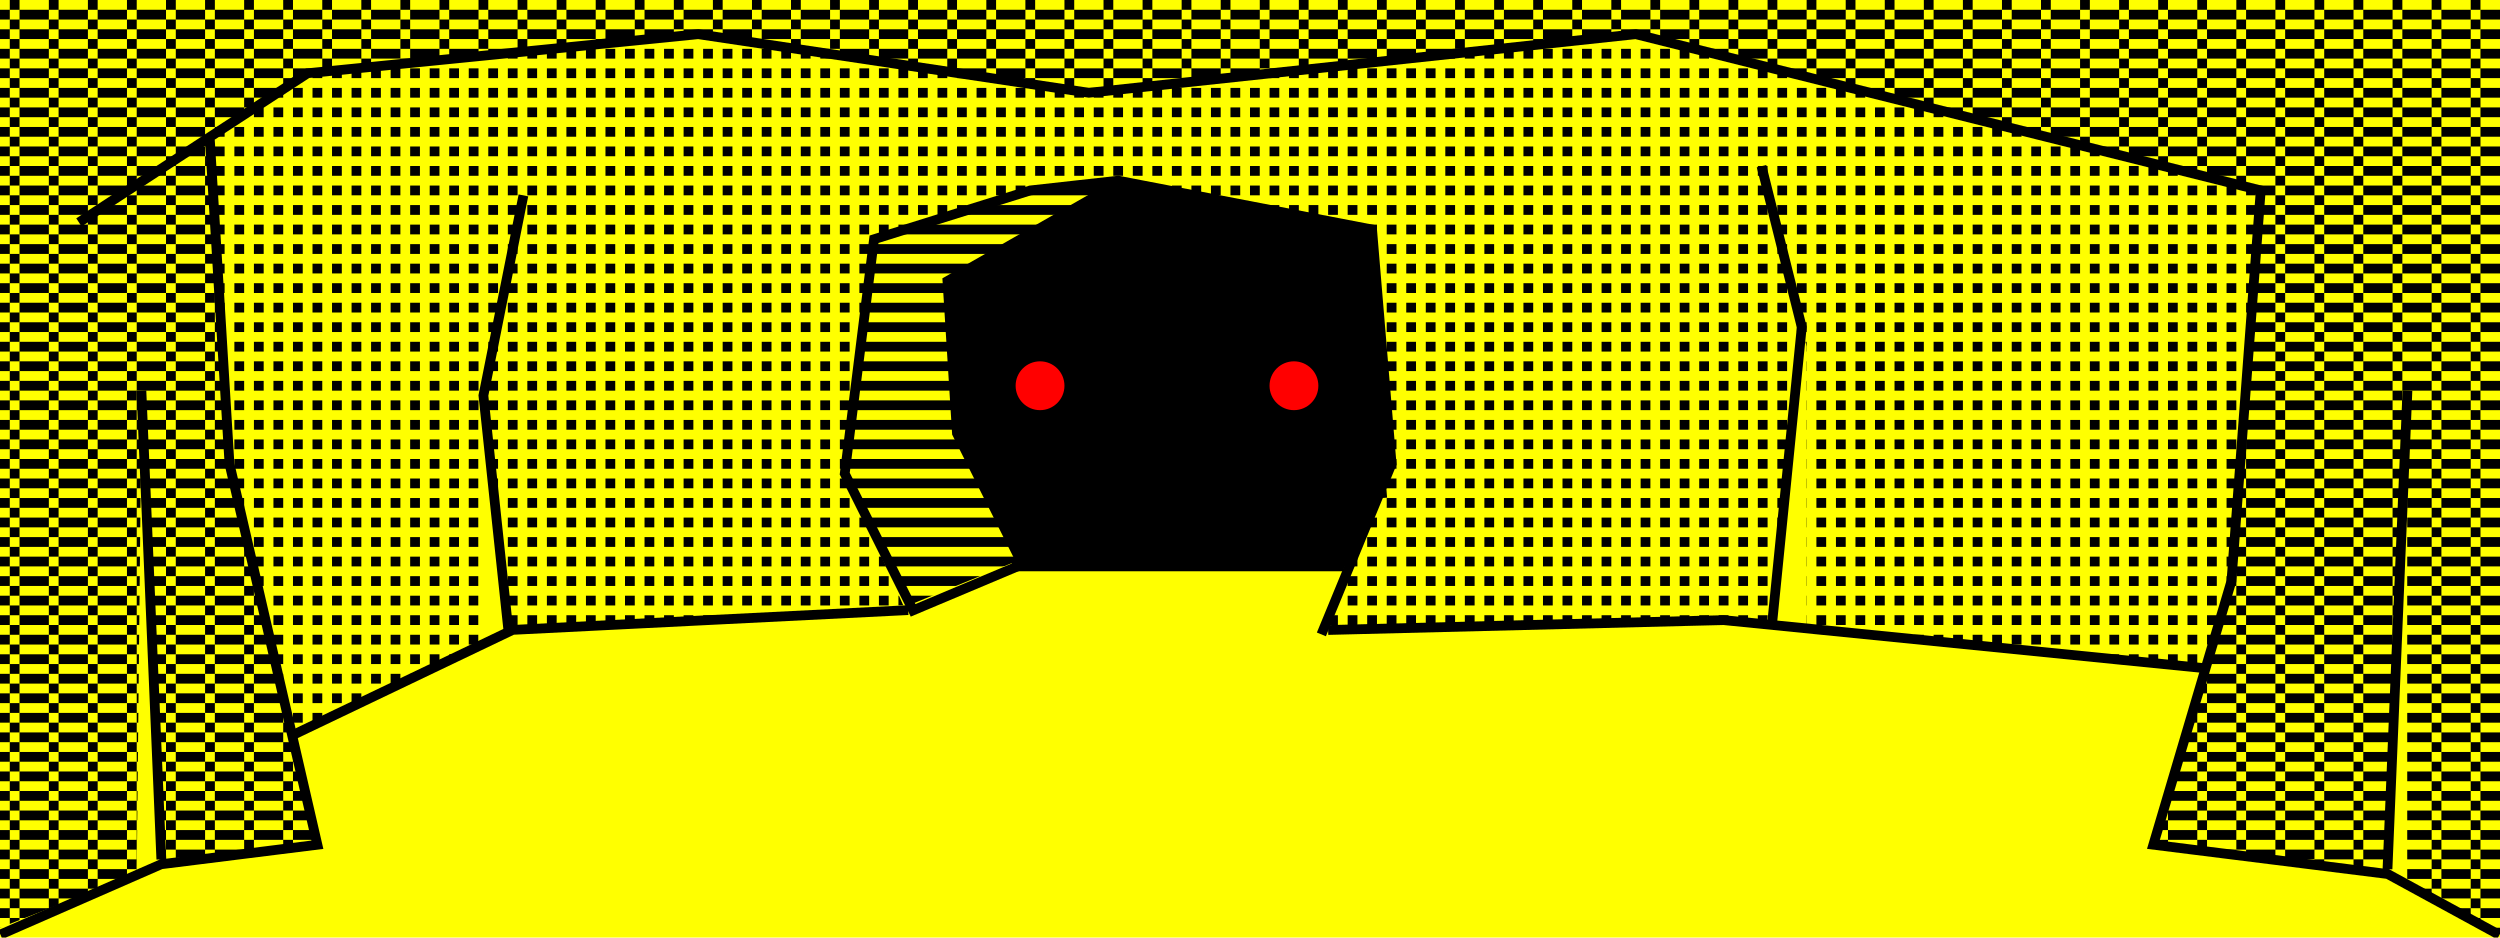<?xml version="1.0" encoding="UTF-8" standalone="yes"?>
<svg viewBox="0 0 2560 960" style="stroke-linecap:square;stroke-width:10" height="100%" width="100%" xmlns="http://www.w3.org/2000/svg">
  <defs>
    <pattern id="fill-near-wall" x="0" y="0" width="40" height="20" patternUnits="userSpaceOnUse">
      <rect fill="#ffff00" x="0" y="0" width="40" height="20" />
      <rect fill="#000000" x="0" y="10" width="10" height="10" />
      <rect fill="#000000" x="10" y="0" width="10" height="10" />
      <rect fill="#000000" x="20" y="10" width="20" height="10" />
    </pattern>
    <pattern id="fill-archway-wall" x="0" y="0" width="40" height="20" patternUnits="userSpaceOnUse">
      <rect fill="#ffff00" x="0" y="0" width="40" height="20" />
      <rect fill="#000000" x="0" y="10" width="40" height="10" />
    </pattern>
    <pattern id="fill-far-wall" x="0" y="0" width="20" height="20" patternUnits="userSpaceOnUse">
      <rect fill="#ffff00" x="0" y="0" width="40" height="20" />
      <rect fill="#000000" x="0" y="10" width="10" height="10" />
    </pattern>
  </defs>

  <rect id="floor" fill="#ffff00" x="0" y="0" width="2560" height="960" />

  <!-- far wall -->
  <path id="far-wall" fill="url(#fill-far-wall)" stroke="none" d="M 520,640 l -25,-235 l -5,25 v 230 l -195,90 l -60,-275 l -25,-335 l 105,-65 l 400,-40 l 400,60 l 560,-60 l 640,160 l -30,400 l -30,85 l -405,-40 v -285 l -5,-20 l -35,300 h -50 l -405,10 l 70,-170 l -20,-240 l -260,-50 l -90,10 l -160,50 l -30,240 l 60,135 l -400,25 Z" />
  <path id="far-wall-left-edge" fill="none" stroke="#000000" d="M 295,755 l 230,-110 l 400,-20 M 520,640 l -25,-235 l 40,-200" />
  <path id="far-wall-right-edge" fill="none" stroke="#000000" d="M 1365,645 l 400,-10 l 500,50 M 1815,635 l 30,-300 l -40,-160" />

  <!-- near wall -->
  <path id="near-wall" fill="url(#fill-near-wall)" stroke="none" d="M 210,140 l 105,-65 l 400,-40 l 400,60 l 560,-60 l 640,160 l -30,400 l -80,270 l 240,25 l 20,-485 v 500 l 95,50 v -955 h -2560 v 950 l 140,-55 l 5,-490 l 20,475 l 160,-15 l -90,-390 Z" />
  <path id="near-wall-edge" fill="none" stroke="#000000" d="M 85,225 l 230,-150 l 400,-40 l 400,60 l 560,-60 l 640,160 l -30,400 l -80,270 l 240,30 l 110,60
M 5,955 l 160,-70 l 160,-20 l -90,-390 l -20,-330
M 165,875 l -20,-470
M 2445,885 l 20,-480" />

  <!-- archway -->
  <path id="archway-shadow" fill="#000000" stroke="none" d="M 1145,185 l 260,50 l 20,240 l -50,110 h -335 l -70,-140 l -10,-160 l 175,-100 Z" />
  <path id="archway-wall" fill="url(#fill-archway-wall)" stroke="none" d="M 930,620 l -65,-135 l 30,-240 l 160,-50 l 85,-10 l -175,100 l 10,160 l 65,130 Z" />
  <path id="archway-edge" fill="none" stroke="#000000" d="M 1415,505 l -130,10 l -160,30 l -190,80 l -70,-140 l 30,-240 l 160,-50 l 90,-10 l 260,50 l 20,240 l -70,170" />

  <!-- eyes -->
  <circle id="eye-1" cx="1065" cy="395" r="25" stroke="none" fill="#ff0000" />
  <circle id="eye-2" cx="1325" cy="395" r="25" stroke="none" fill="#ff0000" />

</svg>
